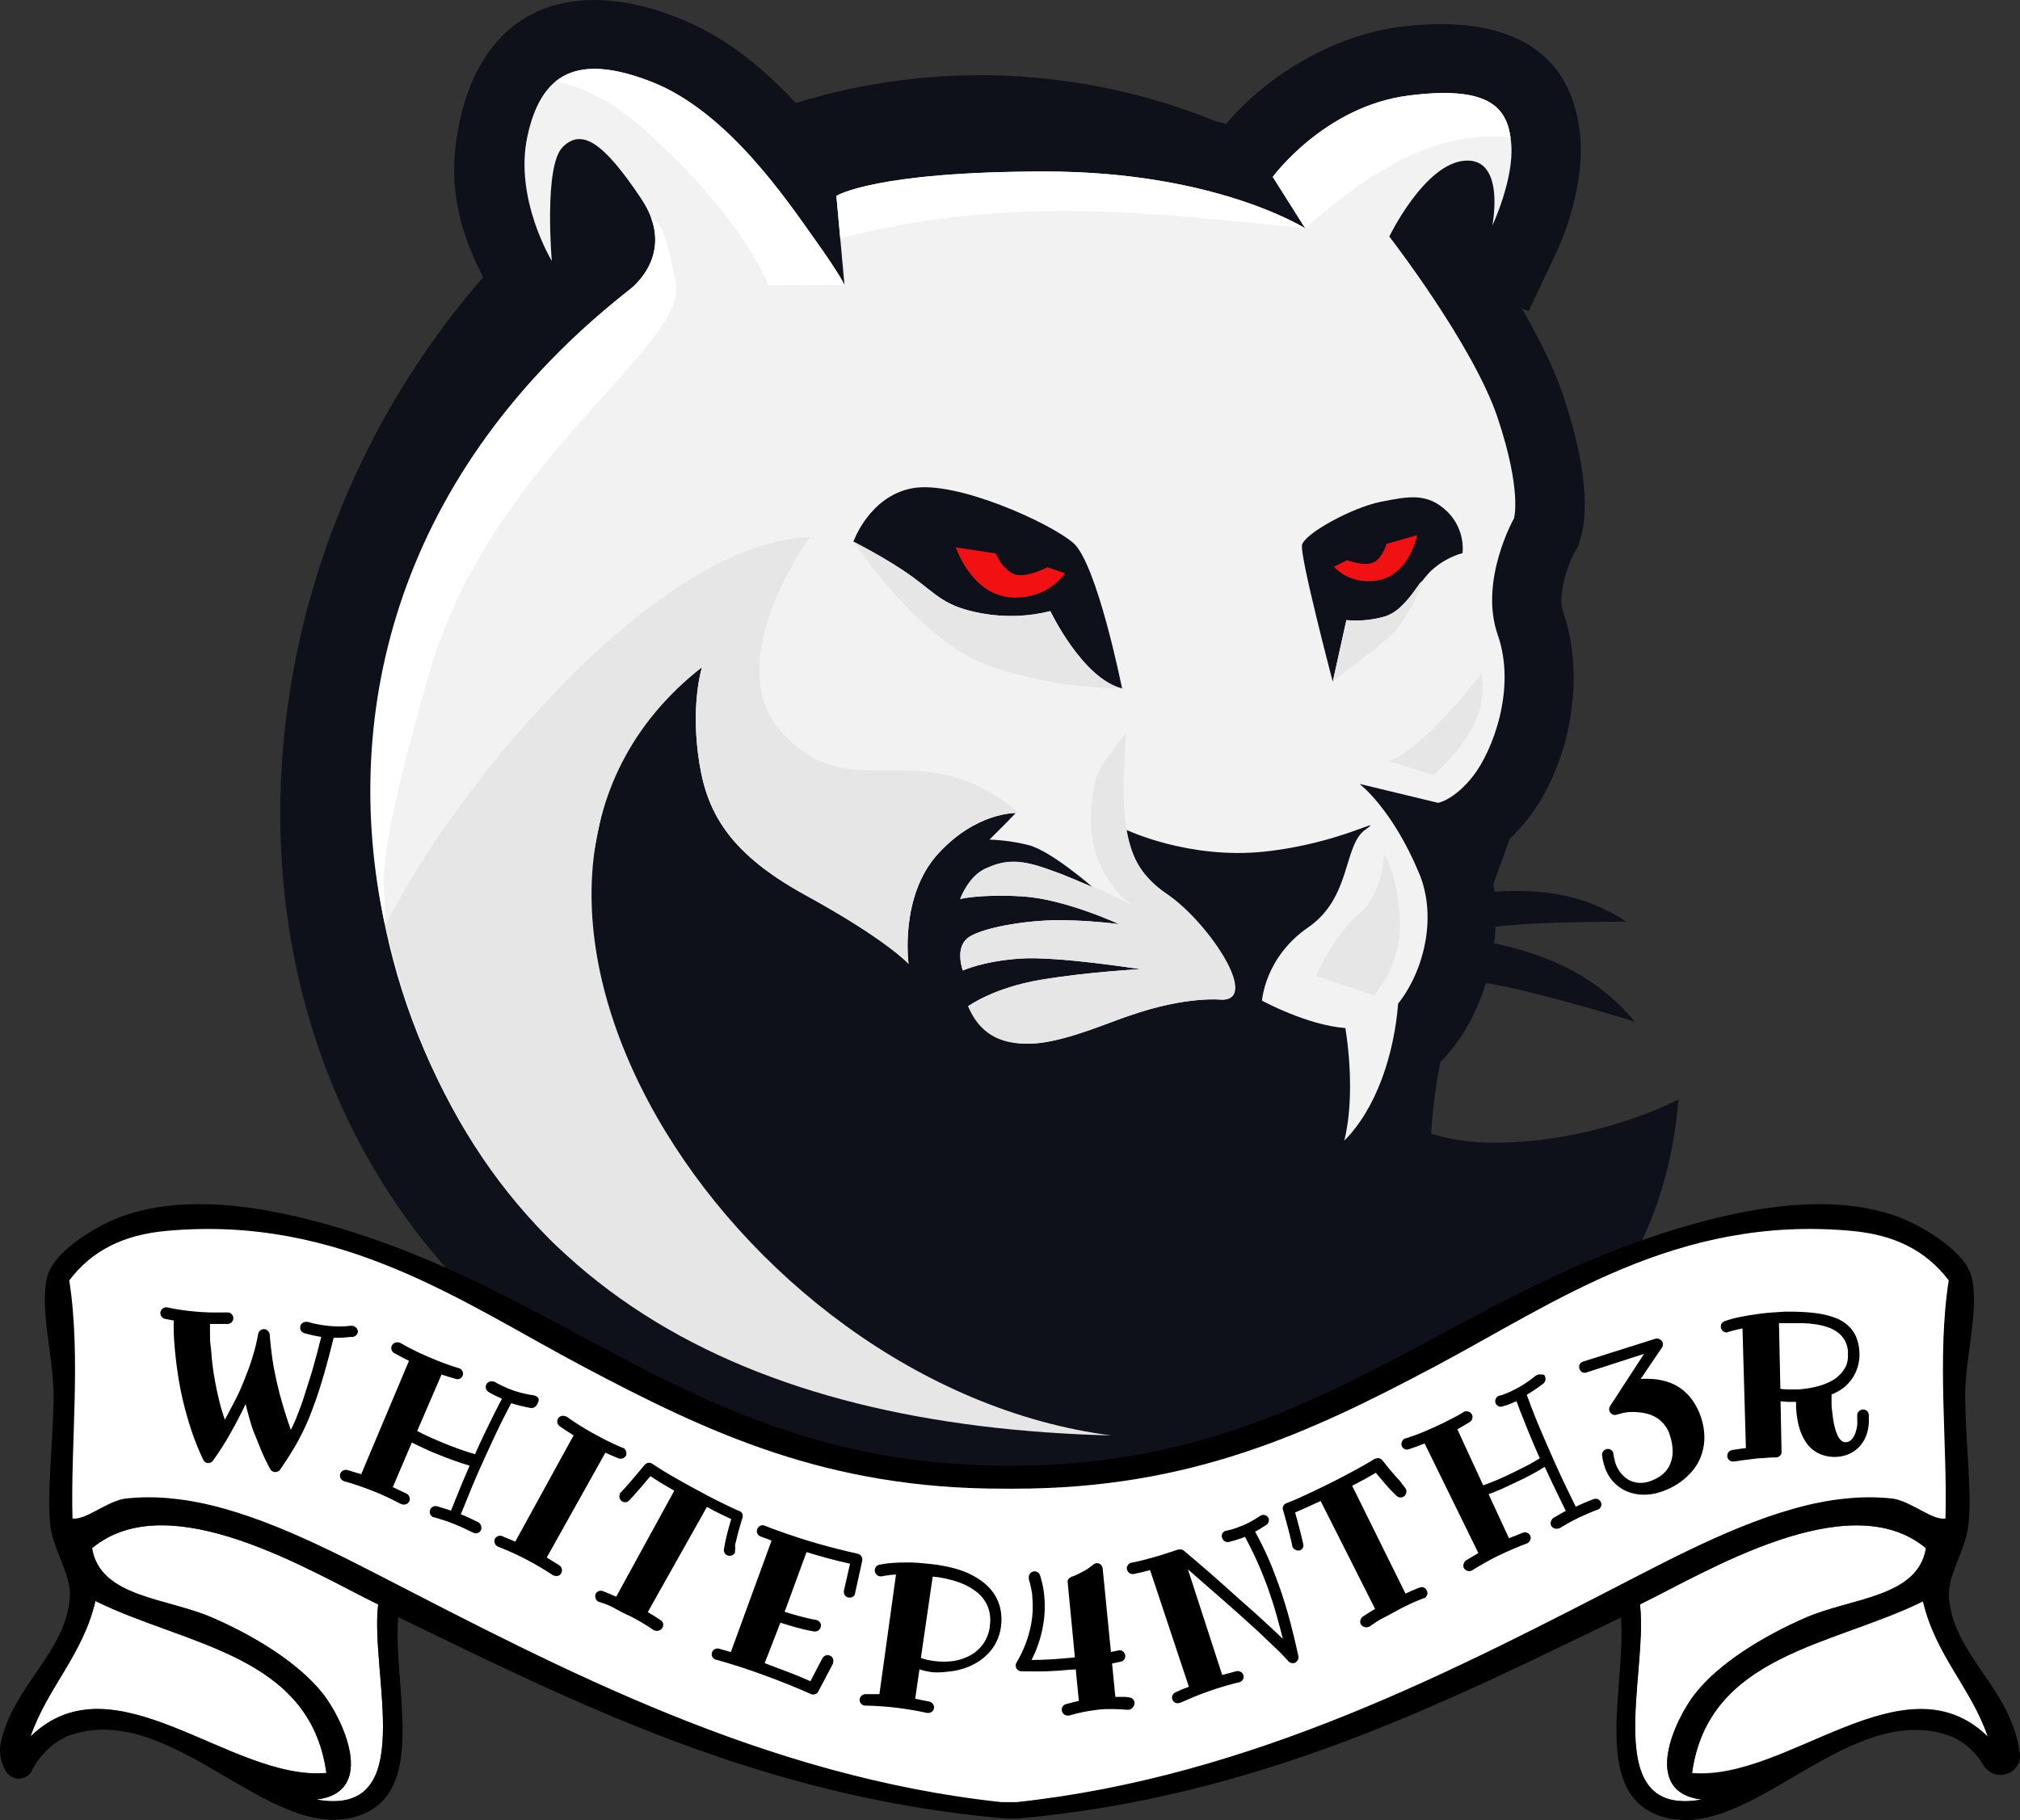 <svg width="800" height="721" viewBox="0 0 800 721" fill="none" xmlns="http://www.w3.org/2000/svg">
<rect x="0" y="0" width="800" height="721" fill="#333333" stroke="none"/>
<path fill-rule="evenodd" clip-rule="evenodd" d="M191.362 109.887C180.562 88.787 177.152 70.527 182.032 48.147C191.952 2.467 226.892 -9.333 268.282 6.937C286.742 14.177 301.882 26.487 315.132 40.797C369.794 23.953 428.597 26.522 481.582 48.067L485.642 49.067C502.272 29.127 529.152 13.897 554.232 10.667C589.002 6.177 622.772 14.137 625.922 55.127C627.052 69.857 622.132 87.917 615.842 101.197L605.432 123.197L602.762 122.317C609.702 134.317 615.662 146.317 619.222 157.017C624.332 172.337 630.732 196.887 625.972 213.127L625.052 216.277L623.602 218.787C620.452 224.547 616.872 236.137 619.092 242.497C628.092 268.227 621.912 302.737 605.182 324.257C602.964 327.104 600.534 329.778 597.912 332.257C596.062 337.497 593.832 343.527 591.442 350.137C591.612 351.137 591.742 352.137 591.862 353.207C609.932 352.007 627.082 353.977 644.192 365.127C644.192 365.127 609.382 364.877 592.312 367.127C592.206 369.294 592.022 371.464 591.762 373.637C612.862 378.297 631.832 386.117 647.462 404.707C647.462 404.707 607.672 392.367 588.462 389.407C584.822 401.407 578.742 412.407 570.462 420.667C568.543 430.054 567.327 439.57 566.822 449.137C573.491 451.11 580.375 452.262 587.322 452.567C630.322 453.907 664.702 435.567 664.702 435.567C650.152 621.037 368.332 628.067 243.332 556.277C80.072 462.547 74.052 244.367 191.332 109.847" fill="#0F111A"/>
<path fill-rule="evenodd" clip-rule="evenodd" d="M483.592 395.977C483.592 395.977 469.962 394.407 447.412 402.267C424.862 410.127 413.312 415.377 400.732 412.757C388.152 410.137 383.422 398.597 383.422 398.597C383.422 398.597 393.422 391.247 412.272 388.107C431.122 384.967 451.602 383.917 451.602 383.917C451.602 383.917 418.602 378.677 403.882 379.727C389.162 380.777 381.322 384.447 381.322 384.447C381.322 384.447 378.182 376.057 382.902 371.857C387.622 367.657 405.972 364.517 419.082 364.517C427.151 364.531 435.21 365.056 443.212 366.087C443.212 366.087 421.702 356.087 404.922 355.087C388.142 354.087 380.272 356.147 380.272 356.147C380.272 356.147 383.422 347.237 390.272 344.147C397.122 341.057 402.342 340.467 411.272 343.087C420.202 345.707 432.772 351.477 432.772 351.477C432.772 351.477 415.992 336.787 407.072 334.697C402.093 333.468 396.998 332.764 391.872 332.597L402.352 322.107C402.352 322.107 386.632 321.587 371.412 338.367C356.192 355.147 359.822 381.807 359.822 381.807C359.822 381.807 351.422 372.377 318.912 354.547C286.402 336.717 279.052 319.417 276.422 298.427C273.792 277.437 278.002 264.337 278.002 264.337C278.002 264.337 246.362 283.337 237.452 326.337C214.272 438.087 246.532 476.337 289.372 531.687C305.372 552.417 238.842 512.387 217.522 490.687C129.802 401.287 107.272 226.687 248.682 115.287C248.682 115.287 268.982 101.287 253.952 78.737C238.922 56.188 230.332 50.748 222.822 58.278C215.312 65.808 218.532 103.357 218.532 103.357C218.532 103.357 203.532 78.677 208.872 53.987C214.212 29.297 228.192 20.707 258.252 32.508C288.312 44.307 311.922 79.737 322.652 94.767C333.382 109.797 334.462 113.027 334.462 113.027L331.242 77.597C331.242 77.597 346.242 67.938 413.892 67.938C481.542 67.938 516.942 90.478 516.942 90.478L504.062 70.078C504.062 70.078 524.462 42.157 557.742 37.867C591.022 33.578 597.462 43.248 598.532 57.197C599.602 71.147 591.012 89.397 591.012 89.397C591.012 89.397 596.372 62.568 580.272 63.638C564.172 64.707 550.222 93.698 550.222 93.698C550.222 93.698 583.502 136.637 593.162 165.607C602.822 194.577 599.602 205.327 599.602 205.327C599.602 205.327 585.652 230.017 593.162 251.477C600.672 272.938 591.002 297.637 583.492 307.297C575.982 316.957 569.542 318.027 569.542 318.027L538.412 310.517C538.412 310.517 551.292 320.187 562.032 345.937C569.492 363.837 563.472 385.367 553.712 397.557C552.122 417.697 545.112 439.117 532.392 451.837C535.452 439.607 535.282 422.697 532.812 407.247C517.582 406.107 499.812 396.387 499.812 396.387C499.812 396.387 500.882 379.217 518.062 367.387C535.242 355.557 531.942 334.967 540.612 328.747C549.282 322.527 530.942 334.117 500.882 337.337C470.822 340.557 446.142 328.747 446.142 328.747C446.142 328.747 446.142 342.697 461.142 353.437C476.142 364.177 499.822 396.387 483.592 395.977Z" fill="#F2F2F2"/>
<path fill-rule="evenodd" clip-rule="evenodd" d="M152.292 365.667C134.192 281.397 158.022 186.667 248.692 115.217C248.692 115.217 264.512 104.287 257.862 86.217C261.282 90.217 262.652 86.397 267.612 111.897C272.572 137.397 193.822 182.777 169.822 267.177C145.822 351.577 153.422 347.337 152.332 365.667" fill="white"/>
<path fill-rule="evenodd" clip-rule="evenodd" d="M516.882 90.368V90.297L516.992 90.368H516.882ZM332.772 94.368L331.242 77.597C331.242 77.597 346.242 67.938 413.892 67.938C478.722 67.938 513.952 88.638 516.762 90.358C454.592 84.278 400.692 77.138 332.822 94.358L332.772 94.368Z" fill="white"/>
<path fill-rule="evenodd" clip-rule="evenodd" d="M516.952 90.467L504.062 70.077C504.062 70.077 524.462 42.157 557.742 37.867C588.842 33.867 596.502 42.037 598.242 54.517C567.082 50.817 539.062 70.757 516.952 90.467Z" fill="white"/>
<path fill-rule="evenodd" clip-rule="evenodd" d="M219.882 32.378C227.952 25.678 240.192 25.378 258.252 32.498C288.312 44.308 311.922 79.728 322.652 94.758C332.382 108.388 334.172 112.308 334.432 112.918L304.362 113.078C304.362 113.078 294.822 86.858 255.822 51.928C241.582 39.168 229.502 33.928 219.902 32.378" fill="white"/>
<path fill-rule="evenodd" clip-rule="evenodd" d="M444.392 272.747C444.392 272.747 434.472 223.137 425.002 215.027C415.532 206.917 378.552 190.277 361.422 193.387C344.292 196.497 337.972 214.577 337.972 214.577C337.972 214.577 351.502 221.337 361.422 228.577C371.342 235.817 374.042 240.297 388.922 243.007C397.904 244.625 407.127 244.318 415.982 242.107C415.982 242.107 428.602 268.707 444.392 272.767" fill="#0F111A"/>
<path fill-rule="evenodd" clip-rule="evenodd" d="M527.822 270.037C527.822 270.037 514.752 220.437 515.652 215.927C516.552 211.417 535.492 201.047 546.762 198.797C558.032 196.547 565.252 195.187 572.912 202.407C575.154 204.532 576.885 207.136 577.978 210.024C579.071 212.913 579.496 216.011 579.222 219.087C574.491 220.43 570.154 222.896 566.582 226.277C561.172 231.677 556.202 242.047 548.092 244.277C543.257 245.635 538.213 246.093 533.212 245.627L527.822 270.037Z" fill="#0F111A"/>
<path fill-rule="evenodd" clip-rule="evenodd" d="M401.492 236.737C415.612 236.997 421.752 227.067 421.752 227.067L414.822 224.717C414.822 224.717 405.682 229.547 401.102 227.197C396.522 224.847 394.312 219.197 394.312 219.197L378.502 216.847C382.332 226.737 389.862 236.487 401.502 236.707" fill="#F11012"/>
<path fill-rule="evenodd" clip-rule="evenodd" d="M545.212 230.007C534.132 231.667 528.282 224.477 528.282 224.477L533.492 221.917C533.492 221.917 541.182 224.787 544.542 222.467C547.902 220.147 549.072 215.467 549.072 215.467L561.272 211.997C559.272 220.177 554.342 228.617 545.212 229.997" fill="#F11012"/>
<path fill-rule="evenodd" clip-rule="evenodd" d="M337.972 214.577C337.972 214.577 363.282 252.227 388.832 262.577C414.382 272.927 444.392 272.737 444.392 272.737C428.602 268.677 415.982 242.077 415.982 242.077C407.127 244.288 397.904 244.595 388.922 242.977C374.042 240.267 371.342 235.767 361.422 228.547C351.502 221.327 337.972 214.547 337.972 214.547V214.577ZM521.142 386.547L544.142 394.297C551.24 385.897 554.898 375.123 554.382 364.137C553.552 345.597 548.012 338.137 548.012 338.137C548.012 338.137 548.012 353.907 538.332 361.937C528.652 369.967 521.142 386.547 521.142 386.547ZM399.062 325.277L402.302 322.037C402.302 322.037 386.572 321.517 371.362 338.297C356.152 355.077 359.822 381.817 359.822 381.817C359.822 381.817 351.442 372.377 318.922 354.547C286.402 336.717 279.062 319.417 276.432 298.437C273.802 277.457 278.012 264.337 278.012 264.337C165.422 352.457 288.482 549.037 440.182 568.637C296.822 564.997 185.032 511.437 152.752 366.517C181.162 309.187 261.622 214.277 320.722 212.827C320.722 212.827 284.502 262.277 309.532 290.017C337.652 321.177 363.442 288.777 403.052 321.627L399.062 325.277ZM446.332 402.657C428.812 408.827 394.442 425.537 383.422 398.607C383.422 398.607 393.422 391.267 412.272 388.117C431.122 384.967 451.602 383.927 451.602 383.927C451.602 383.927 418.602 378.687 403.882 379.737C389.162 380.787 381.332 384.447 381.332 384.447C381.332 384.447 378.182 376.067 382.902 371.867C387.622 367.667 405.972 364.527 419.082 364.527C427.151 364.541 435.21 365.066 443.212 366.097C443.212 366.097 421.702 356.097 404.922 355.097C388.142 354.097 380.272 356.097 380.272 356.097C380.272 356.097 383.422 347.187 390.272 344.037C397.122 340.887 402.342 340.367 411.272 343.037C414.422 344.037 417.722 345.377 420.922 346.427C424.172 348.047 429.112 349.747 432.762 351.427L431.832 350.637C442.102 355.077 451.492 360.237 451.492 360.237C451.492 360.237 441.852 356.667 435.252 341.497C428.782 326.637 434.032 308.627 434.252 307.897C435.252 303.897 443.082 293.667 445.932 290.507C444.482 315.987 442.342 341.717 461.182 353.507C477.342 363.607 499.822 396.437 483.642 396.027C483.642 396.027 470.012 394.457 447.462 402.317L446.332 402.657ZM549.672 301.457L567.672 306.997C567.672 306.997 578.762 297.657 583.952 286.577C589.142 275.497 586.712 266.847 586.712 266.847C586.712 266.847 561.822 299.027 549.672 301.447V301.457ZM563.302 230.127C561.642 235.597 556.852 247.377 547.432 254.727L527.822 270.037L533.232 245.687C538.233 246.153 543.277 245.695 548.112 244.337L548.412 244.247H548.492L548.712 244.177L548.862 244.117L549.012 244.067L549.232 243.987H549.302L549.592 243.877L549.872 243.747H549.942L550.152 243.647L550.302 243.577L550.432 243.517L550.652 243.407H550.712L550.992 243.257L551.252 243.107H551.342L551.532 242.997L551.682 242.897L551.802 242.827L552.012 242.687L552.282 242.507L552.522 242.337L552.602 242.277L552.782 242.147L552.932 242.037L553.042 241.957L553.252 241.787L553.512 241.587L553.742 241.397L553.832 241.327L553.992 241.187L554.142 241.057L554.242 240.977L554.452 240.777L554.822 240.277L555.032 240.077L555.122 239.997L555.272 239.847L555.422 239.697L555.512 239.617L555.712 239.407L555.952 239.167L556.152 238.947L556.242 238.857L556.382 238.707L556.532 238.537L556.612 238.457L556.822 238.227L557.052 237.967L557.242 237.757L557.342 237.647L557.472 237.497L557.622 237.327L557.692 237.237L557.902 236.987L558.122 236.737V236.677L558.302 236.467L558.402 236.347L558.512 236.197L558.662 236.007L558.732 235.927L558.932 235.677L559.142 235.407V235.347L559.312 235.147L559.412 235.017L559.522 234.867L559.672 234.677L559.732 234.597L559.942 234.327L560.142 234.057V233.987L560.302 233.777L560.412 233.647L560.512 233.507L560.672 233.307V233.237L560.872 232.967L561.082 232.697L561.132 232.627L561.282 232.427L561.392 232.287L561.482 232.157L561.642 231.947V231.887L561.842 231.627L562.042 231.367L562.102 231.297L562.252 231.107L562.352 230.967L562.452 230.847L562.602 230.637L563.302 230.127Z" fill="#E6E6E6"/>
<path d="M779.349 505.587L777.519 503.165C767.4 489.805 753.107 482.455 733.84 480.718C672.724 475.163 626.758 500.886 586.223 523.59C578.934 527.664 571.93 531.51 565.041 535.241C515.359 561.592 468.621 583.299 399.93 582.871H397.071C329.552 582.871 283.329 561.307 234.133 535.241C227.129 531.51 220.24 527.635 212.922 523.562C172.387 500.772 126.421 475.134 65.334 480.831C46.067 482.569 31.774 489.919 21.655 503.279L19.825 505.7L20.283 508.549C23.141 527.493 22.569 548.431 21.912 568.742C21.54 580.421 21.197 591.531 21.483 601.986L21.655 607.911L27.543 608.823C32.717 609.62 37.577 607 42.265 604.493C44.835 602.94 47.605 601.743 50.498 600.932C56.253 600.277 62.065 600.277 67.821 600.932C92.433 603.353 120.133 616.771 146.374 630.302L152.406 633.407C220.754 668.645 297.993 705.621 386.809 717.187L408.248 717.728C498.722 706.874 577.362 669.3 646.768 633.378L652.771 630.302C679.013 616.771 706.684 603.353 731.325 600.932C737.081 600.292 742.891 600.292 748.647 600.932C751.541 601.743 754.31 602.94 756.88 604.493C761.568 607 766.428 609.62 771.602 608.823L777.49 607.911L777.662 601.986C777.948 591.417 777.662 580.421 777.233 568.742C776.576 548.488 775.89 527.493 778.863 508.549L779.349 505.587Z" fill="white"/>
<path fill-rule="evenodd" clip-rule="evenodd" d="M36.49 613.296C39.72 632.866 66.076 632.923 84.143 640.814C101.094 648.22 118.446 658.875 127.907 670.924C135.483 680.496 149.776 709.866 125.335 712.857C166.212 720.178 146.431 663.319 149.804 635.572C124.22 623.152 67.077 587.743 36.49 613.296Z" fill="white"/>
<path fill-rule="evenodd" clip-rule="evenodd" d="M37.777 634.148C32.746 655.684 18.853 668.189 12.05 687.874C45.238 655.513 91.375 705.593 129.251 702.288C122.762 655.199 73.309 651.838 37.777 634.148Z" fill="white"/>
<path fill-rule="evenodd" clip-rule="evenodd" d="M762.74 613.296C759.51 632.866 733.125 632.923 715.088 640.814C698.108 648.22 680.785 658.875 671.323 670.924C663.748 680.496 649.426 709.866 673.896 712.857C633.018 720.178 652.799 663.319 649.426 635.572C675.096 623.152 732.239 587.743 762.74 613.296Z" fill="white"/>
<path fill-rule="evenodd" clip-rule="evenodd" d="M761.54 634.148C766.571 655.684 780.464 668.189 787.267 687.874C754.079 655.513 707.97 705.593 670.065 702.288C676.554 655.199 726.008 651.838 761.54 634.148Z" fill="white"/>
<path fill-rule="evenodd" clip-rule="evenodd" d="M799.902 694.397C796.529 668.759 773.832 656.14 771.86 632.951C771.088 623.978 778.406 614.464 779.578 604.123C781.007 591.674 778.634 573.556 778.291 554.356C778.006 538.261 784.009 519.317 780.864 505.929C778.634 496.158 762.312 486.13 752.536 482.342C722.092 470.52 681.557 480.661 653.4 490.204C565.871 519.887 512.472 580.878 399.759 580.593C287.045 580.878 233.647 519.887 146.117 490.204C117.961 480.661 77.512 470.52 46.982 482.342C37.206 486.13 20.883 496.158 18.654 505.929C15.566 519.374 21.512 538.318 21.226 554.356C20.883 573.556 18.511 591.674 19.911 604.123C21.112 614.464 28.487 624.064 27.658 632.951C25.8 654.772 5.59 667.364 0.387 689.925C-0.081 691.993 -0.125 694.134 0.258 696.22C0.641 698.305 1.444 700.292 2.617 702.06C3.196 702.895 3.983 703.565 4.901 704.004C5.819 704.443 6.836 704.636 7.852 704.564C8.867 704.492 9.847 704.158 10.693 703.594C11.54 703.03 12.224 702.256 12.679 701.348C15.616 695.467 20.433 690.727 26.372 687.874C67.535 672.064 107.098 731.459 142.258 719.21C169.701 709.723 155.494 667.762 157.695 640.614C226.3 673.716 301.024 712.059 398.415 720.378H402.56H402.96C499.495 711.831 573.617 673.659 641.937 640.757C644.138 667.905 629.903 709.866 657.374 719.352C692.534 731.487 732.068 672.092 773.26 688.016C778.446 690.493 782.767 694.462 785.667 699.411C786.349 700.524 787.303 701.446 788.439 702.094C789.574 702.742 790.856 703.093 792.164 703.116C793.472 703.138 794.766 702.832 795.923 702.224C797.081 701.616 798.066 700.727 798.787 699.639C799.805 698.093 800.203 696.222 799.902 694.397ZM12.079 687.959C18.882 668.275 32.775 655.769 37.806 634.233C73.338 651.838 122.792 655.2 129.28 702.374C91.376 705.678 45.238 655.598 12.05 687.959H12.079ZM125.278 712.857C149.719 710.008 135.426 680.496 127.851 670.924C118.304 658.874 101.038 648.135 84.086 640.814C66.02 632.923 39.664 632.866 36.434 613.296C67.021 587.657 124.164 623.152 149.748 635.572C146.432 663.318 166.213 720.178 125.278 712.857ZM402.246 713.883C401.837 713.912 401.426 713.912 401.017 713.883H397.786H396.672C302.882 703.827 222.298 661.182 149.748 623.807C124.821 610.96 95.235 596.317 68.621 593.668C62.21 592.941 55.737 592.941 49.326 593.668C41.837 595.007 33.947 602.214 28.716 601.53C27.887 572.559 32.203 537.691 27.429 507.211C36.548 495.189 49.126 489.093 66.049 487.583C135.226 481.288 183.25 516.07 230.874 541.281C280.671 567.688 327.866 589.879 397.786 589.708H401.817C471.509 589.708 518.647 567.66 568.329 541.281C616.067 515.928 663.977 481.288 733.154 487.583C750.077 489.093 762.655 495.189 771.774 507.211C767 537.691 771.316 572.559 770.487 601.53C765.256 602.328 757.367 595.007 749.877 593.668C743.466 592.941 736.993 592.941 730.582 593.668C703.94 596.317 674.382 610.96 649.455 623.807C576.933 661.21 496.236 703.884 402.303 713.911L402.246 713.883ZM649.455 635.572C675.04 623.152 732.154 587.743 762.769 613.296C759.539 632.866 733.154 632.923 715.117 640.814C698.137 648.22 680.814 658.874 671.352 670.924C663.777 680.496 649.455 709.866 673.925 712.857C633.104 720.178 652.886 663.318 649.513 635.572H649.455ZM670.123 702.516C676.555 655.342 726.008 651.981 761.597 634.376C766.628 655.912 780.521 668.418 787.325 688.102C754.165 655.598 707.97 705.678 670.123 702.516Z" fill="black"/>
<path d="M141.486 527.55C141.445 528.024 141.219 528.464 140.857 528.775C140.518 529.106 140.073 529.307 139.6 529.345C138.313 529.345 137.055 529.573 135.798 529.63C134.522 529.7 133.243 529.7 131.967 529.63C130.652 534.928 129.423 539.6 128.251 543.702C127.079 547.804 125.936 551.422 124.792 554.612C123.649 557.803 122.591 560.68 121.505 563.159C120.419 565.637 119.304 567.973 118.16 570.081C117.017 572.189 115.845 574.24 114.616 576.149C113.386 578.057 112.1 580.023 110.728 582.045C110.525 582.313 110.26 582.528 109.956 582.672C109.641 582.839 109.282 582.908 108.927 582.871C108.576 582.852 108.235 582.745 107.935 582.561C107.636 582.377 107.387 582.121 107.212 581.817C105.868 579.311 104.668 576.832 103.639 574.354C102.61 571.875 101.695 569.54 100.78 567.261C99.865 564.982 99.322 562.874 98.751 560.851C98.179 558.829 97.722 557.062 97.35 555.467C95.292 559.797 93.205 563.814 91.09 567.574C88.992 571.304 86.692 574.918 84.2 578.399C83.99 578.693 83.717 578.936 83.4 579.111C83.067 579.286 82.688 579.355 82.314 579.311C81.954 579.28 81.61 579.149 81.322 578.932C81.033 578.716 80.812 578.422 80.684 578.086C78.87 574.275 77.294 570.355 75.968 566.349C74.681 562.389 73.595 558.572 72.737 554.954C71.88 551.336 71.194 547.662 70.679 544.272C70.165 540.882 69.793 537.805 69.536 535.014C69.279 532.222 69.107 529.772 69.05 527.692C68.993 525.613 69.05 524.046 69.05 522.907L67.163 522.536L65.334 522.194C64.841 522.056 64.413 521.749 64.125 521.327C63.837 520.904 63.709 520.395 63.762 519.887C63.871 519.342 64.176 518.856 64.619 518.52C65.019 518.218 65.522 518.085 66.02 518.149H66.191C69.175 518.788 72.19 519.273 75.225 519.602C77.712 519.887 80.198 520.058 82.685 520.143C85.172 520.229 87.631 520.143 90.003 520.143H90.318C90.593 520.165 90.86 520.245 91.101 520.378C91.343 520.51 91.553 520.693 91.719 520.913C91.883 521.108 92.007 521.336 92.08 521.581C92.154 521.826 92.177 522.083 92.147 522.337C92.105 522.836 91.881 523.302 91.518 523.647C91.153 523.99 90.676 524.192 90.175 524.217H86.602C85.401 524.217 84.172 524.217 82.914 524.217C82.914 525.186 82.914 526.467 82.914 528.063C82.914 529.63 82.914 531.453 83.2 533.447C83.486 535.441 83.543 537.663 83.829 540.027C84.115 542.392 84.458 544.842 84.944 547.405C85.43 549.969 85.973 552.533 86.63 555.182C87.288 557.831 88.088 560.452 89.003 563.016C90.546 560.31 91.861 557.518 93.405 554.669C94.949 551.821 96.092 548.972 97.236 546.123C98.379 543.275 99.437 540.426 100.351 537.349C101.251 534.424 101.967 531.447 102.495 528.433C102.597 527.946 102.871 527.511 103.267 527.208C103.645 526.9 104.122 526.738 104.611 526.752C105.113 526.786 105.584 527.011 105.926 527.379C106.287 527.718 106.519 528.171 106.583 528.661C106.783 531.709 107.126 534.757 107.555 537.834C107.984 540.91 108.584 544.015 109.299 547.206C110.013 550.396 110.842 553.615 111.814 556.891C112.786 560.167 113.901 563.586 115.13 567.061C116.131 565.153 117.131 563.045 117.989 560.709C118.846 558.373 119.961 555.752 120.847 552.732C121.733 549.713 122.934 546.323 124.049 542.506C125.164 538.688 126.307 534.301 127.536 529.373C126.364 529.202 125.221 529.003 124.078 528.746C122.934 528.49 121.791 528.205 120.59 527.863C120.134 527.741 119.737 527.458 119.475 527.066C119.194 526.679 119.072 526.2 119.132 525.727C119.152 525.431 119.239 525.144 119.388 524.887C119.537 524.63 119.743 524.411 119.99 524.246C120.407 523.981 120.896 523.852 121.39 523.875H121.762C124.294 524.614 126.886 525.129 129.509 525.413C131.046 525.594 132.592 525.689 134.14 525.698C135.706 525.711 137.272 525.626 138.828 525.442H139.571C140.117 525.517 140.616 525.791 140.972 526.211C141.309 526.575 141.493 527.055 141.486 527.55Z" fill="black" stroke="black" stroke-width="0.5" stroke-miterlimit="10"/>
<path d="M212.693 555.781C212.52 556.358 212.144 556.853 211.635 557.177C211.233 557.425 210.764 557.544 210.292 557.519C208.862 557.234 207.433 556.949 206.175 556.636C204.917 556.322 203.602 555.952 202.316 555.553C201.773 556.607 200.858 558.402 199.658 560.709C198.457 563.017 196.971 566.093 195.313 569.654C193.655 573.215 191.797 577.231 189.767 581.761C187.737 586.29 185.708 591.247 183.592 596.546L182.163 599.964C183.364 600.448 184.564 600.961 185.736 601.502C186.908 602.043 188.08 602.613 189.31 603.24C189.781 603.507 190.13 603.946 190.282 604.465C190.451 604.964 190.451 605.504 190.282 606.003C190.167 606.236 190.006 606.445 189.81 606.616C189.614 606.787 189.385 606.918 189.138 607C188.667 607.17 188.151 607.17 187.68 607C186.337 606.345 185.022 605.69 183.707 605.092C182.392 604.493 181.106 603.952 179.791 603.411C178.476 602.87 177.189 602.414 175.874 601.987L171.987 600.79H171.729C171.466 600.696 171.227 600.546 171.029 600.349C170.831 600.152 170.68 599.913 170.586 599.651C170.48 599.413 170.425 599.156 170.425 598.896C170.425 598.636 170.48 598.378 170.586 598.141C170.767 597.672 171.127 597.293 171.586 597.087C171.805 596.961 172.047 596.881 172.298 596.852C172.548 596.822 172.802 596.844 173.044 596.916L175.903 597.799L178.761 598.711L180.191 595.15C182.278 589.88 184.336 584.951 186.337 580.422C184.25 579.824 182.22 579.169 180.219 578.456C178.218 577.744 176.189 576.975 174.216 576.177C172.244 575.38 170.243 574.582 168.499 573.728C166.755 572.873 164.754 572.018 162.982 571.078L155.235 589.224L158.094 590.563L160.953 591.931C161.396 592.169 161.733 592.566 161.896 593.042C161.995 593.276 162.046 593.528 162.046 593.782C162.046 594.037 161.995 594.289 161.896 594.523C161.795 594.783 161.638 595.018 161.435 595.21C161.233 595.402 160.99 595.547 160.724 595.634C160.234 595.806 159.699 595.806 159.209 595.634H159.066C157.208 594.665 155.35 593.754 153.349 592.785C151.348 591.817 149.547 591.105 147.632 590.335C145.716 589.566 143.801 588.883 141.914 588.227C140.028 587.572 138.055 587.002 136.197 586.461C135.932 586.364 135.691 586.213 135.489 586.016C135.287 585.82 135.129 585.583 135.025 585.322C134.925 585.083 134.874 584.826 134.874 584.567C134.874 584.308 134.925 584.051 135.025 583.812C135.193 583.338 135.543 582.949 135.997 582.729C136.458 582.504 136.983 582.443 137.484 582.559L140.342 583.413L143.201 584.268L162.296 538.945C160.266 537.977 158.266 536.923 156.236 535.783C156.017 535.668 155.823 535.511 155.666 535.32C155.509 535.129 155.392 534.909 155.321 534.672C155.148 534.166 155.183 533.612 155.419 533.132C155.655 532.651 156.072 532.283 156.579 532.108C157.05 531.936 157.566 531.936 158.037 532.108H158.265C160.667 533.504 163.096 534.786 165.526 535.926C167.956 537.065 170.414 538.148 172.873 539.116C174.388 539.714 175.731 540.284 177.332 540.797C178.933 541.31 180.191 541.822 181.82 542.25C182.294 542.437 182.681 542.792 182.906 543.247C183.028 543.467 183.103 543.709 183.128 543.958C183.152 544.208 183.126 544.46 183.049 544.7C182.964 544.972 182.824 545.223 182.637 545.439C182.45 545.654 182.221 545.829 181.963 545.953C181.475 546.137 180.936 546.137 180.448 545.953L177.589 545.098C176.675 544.814 175.731 544.529 174.731 544.187L164.897 566.976C166.613 567.888 168.413 568.799 170.329 569.626C172.244 570.452 174.159 571.306 176.046 572.075C177.932 572.845 180.105 573.642 182.135 574.383C184.164 575.123 186.194 575.75 188.281 576.348C189.51 573.5 190.71 570.964 191.825 568.6C192.94 566.236 193.998 564.071 194.941 562.162L197.428 557.234L199.143 553.958C198.171 553.53 197.256 553.103 196.285 552.647C195.374 552.208 194.487 551.723 193.626 551.195C193.213 550.948 192.899 550.565 192.74 550.112C192.569 549.662 192.569 549.166 192.74 548.716C192.84 548.445 192.999 548.199 193.207 547.996C193.415 547.794 193.666 547.641 193.941 547.548C194.411 547.376 194.928 547.376 195.398 547.548H195.684C196.599 548.118 197.552 548.631 198.543 549.087C199.486 549.542 200.458 549.97 201.401 550.368C202.976 551.002 204.59 551.535 206.232 551.964C208.004 552.415 209.798 552.776 211.606 553.046L212.035 553.217C212.468 553.389 212.83 553.7 213.064 554.1C213.154 554.687 213.022 555.286 212.693 555.781Z" fill="black" stroke="black" stroke-width="0.5" stroke-miterlimit="10"/>
<path d="M247.683 576.519C247.443 576.961 247.045 577.297 246.568 577.459C246.08 577.643 245.541 577.643 245.053 577.459L242.366 576.348L239.65 575.123L216.21 617.056L218.783 618.679L221.413 620.303C221.855 620.614 222.163 621.081 222.275 621.61C222.386 622.138 222.293 622.689 222.013 623.152C221.879 623.375 221.701 623.568 221.49 623.72C221.278 623.871 221.038 623.979 220.784 624.035C220.286 624.133 219.769 624.052 219.326 623.807H219.183C217.439 622.668 215.667 621.557 213.894 620.503C212.122 619.449 210.293 618.451 208.435 617.483C206.577 616.514 204.776 615.631 202.946 614.805C201.117 613.979 199.23 613.153 197.229 612.412C196.975 612.299 196.751 612.13 196.573 611.918C196.394 611.706 196.267 611.456 196.2 611.187C196.101 610.953 196.05 610.701 196.05 610.447C196.05 610.192 196.101 609.94 196.2 609.706C196.438 609.257 196.836 608.912 197.315 608.737C197.795 608.566 198.321 608.566 198.801 608.737L201.488 609.877L204.175 611.016L227.501 568.514C225.615 567.346 223.699 566.093 221.784 564.754C221.377 564.468 221.092 564.042 220.984 563.557C220.864 563.036 220.956 562.489 221.24 562.035C221.524 561.581 221.976 561.258 222.499 561.136C222.991 561.04 223.501 561.1 223.957 561.307H224.157C226.425 562.94 228.711 564.45 231.017 565.836C233.304 567.204 235.62 568.514 237.992 569.739C239.422 570.508 240.851 571.22 242.252 571.876C243.652 572.531 245.11 573.186 246.539 573.784H246.682C246.937 573.903 247.161 574.078 247.339 574.295C247.517 574.512 247.644 574.765 247.711 575.038C247.887 575.518 247.877 576.046 247.683 576.519Z" fill="black" stroke="black" stroke-width="0.5" stroke-miterlimit="10"/>
<path d="M290.846 614.349C290.835 614.444 290.835 614.54 290.846 614.634C290.858 614.748 290.858 614.862 290.846 614.976C290.565 615.45 290.114 615.802 289.585 615.96C289.055 616.118 288.485 616.072 287.988 615.831C287.618 615.654 287.324 615.351 287.159 614.976C286.962 614.569 286.892 614.113 286.959 613.666C287.13 612.64 287.33 611.558 287.559 610.418C287.816 609.279 288.074 608.168 288.359 607.085C288.645 606.003 288.931 604.977 289.188 604.037C289.446 603.097 289.703 602.299 289.932 601.644C288.56 601.018 287.073 600.305 285.329 599.451C283.586 598.596 281.813 597.685 279.869 596.602L256.2 638.706C258.059 639.76 259.831 640.871 261.46 641.982C261.912 642.244 262.241 642.674 262.375 643.178C262.478 643.661 262.407 644.166 262.175 644.602C262.047 644.859 261.867 645.085 261.645 645.267C261.423 645.449 261.166 645.581 260.888 645.656C260.418 645.831 259.901 645.831 259.431 645.656H259.231C257.487 644.46 255.714 643.32 253.914 642.295C252.113 641.269 250.34 640.272 248.511 639.446C246.681 638.62 244.823 637.595 243.022 636.598C241.221 635.601 239.335 634.974 237.305 634.29H237.105C236.859 634.168 236.644 633.991 236.475 633.774C236.307 633.557 236.19 633.305 236.133 633.037C235.928 632.534 235.928 631.972 236.133 631.47C236.361 631.03 236.75 630.693 237.219 630.53C237.688 630.344 238.209 630.344 238.677 630.53C240.564 631.242 242.394 632.011 244.137 632.837L267.377 590.42C265.462 589.309 263.661 588.284 262.003 587.287L257.544 584.438L255.829 586.432C255.171 587.23 254.457 588.085 253.685 588.968L251.312 591.674C250.512 592.585 249.74 593.44 248.968 594.209C248.661 594.53 248.261 594.749 247.825 594.836C247.467 594.875 247.105 594.82 246.776 594.676C246.446 594.533 246.16 594.305 245.946 594.017C245.732 593.729 245.597 593.39 245.556 593.034C245.514 592.677 245.567 592.317 245.709 591.987V591.731C245.76 591.642 245.828 591.565 245.91 591.503C246.91 590.477 247.968 589.309 249.054 588.056L252.141 584.467L254.514 581.618C255.143 580.849 255.486 580.479 255.486 580.45C255.783 580.086 256.197 579.835 256.658 579.738C257.115 579.649 257.59 579.719 258.001 579.937L258.259 580.08C259.373 580.877 260.774 581.76 262.432 582.786C264.09 583.812 265.891 584.866 267.863 585.977C269.836 587.087 271.865 588.255 273.981 589.395C276.096 590.534 278.183 591.674 280.241 592.756C282.757 594.067 285.101 595.235 287.245 596.289C289.389 597.343 291.247 598.169 292.733 598.824H292.876C293.286 599.056 293.607 599.417 293.791 599.85C293.96 600.29 293.96 600.777 293.791 601.217L293.591 601.872L293.105 603.496C292.876 604.18 292.647 604.977 292.419 605.86C292.19 606.743 291.904 607.683 291.675 608.709C291.447 609.735 291.189 610.675 290.961 611.558C290.732 612.441 291.075 613.438 290.846 614.349Z" fill="black" stroke="black" stroke-width="0.5" stroke-miterlimit="10"/>
<path d="M323.863 669.928C323.635 670.368 323.247 670.704 322.777 670.868C322.306 671.037 321.79 671.037 321.319 670.868C314.888 668.019 308.541 665.484 302.281 663.205C296.021 660.926 289.703 658.875 283.643 657.194H283.443C282.935 656.985 282.519 656.601 282.271 656.111C282.158 655.866 282.1 655.598 282.1 655.328C282.1 655.058 282.158 654.79 282.271 654.545C282.35 654.311 282.478 654.097 282.645 653.915C282.813 653.734 283.016 653.589 283.243 653.491C283.713 653.258 284.253 653.207 284.758 653.348L287.188 654.032L289.589 654.773L305.883 610.162C305.138 609.817 304.375 609.512 303.596 609.251L301.252 608.396C300.773 608.175 300.388 607.791 300.166 607.314C300.053 607.073 299.995 606.81 299.995 606.544C299.995 606.279 300.053 606.016 300.166 605.775C300.252 605.514 300.393 605.275 300.581 605.073C300.768 604.871 300.997 604.713 301.252 604.607C301.496 604.502 301.758 604.448 302.024 604.448C302.289 604.448 302.552 604.502 302.796 604.607C303.711 604.978 304.597 605.348 305.483 605.661L308.056 606.601C313.296 608.5 318.527 610.2 323.749 611.7C328.971 613.201 334.259 614.54 339.614 615.717L339.957 615.86C340.19 615.934 340.404 616.056 340.586 616.218C340.768 616.38 340.914 616.578 341.015 616.8C341.242 617.217 341.322 617.699 341.244 618.167L338.385 631.128V631.385C338.297 631.638 338.154 631.869 337.966 632.061C337.779 632.253 337.551 632.402 337.299 632.496C336.801 632.682 336.253 632.682 335.755 632.496C335.309 632.336 334.934 632.023 334.697 631.613C334.466 631.166 334.386 630.656 334.469 630.16L336.956 619.249C334.097 618.623 331.01 617.882 328.066 617.084C325.121 616.287 322.205 615.432 319.261 614.521L310.428 638.649L312.829 639.39L316.088 640.33L319.69 641.241C320.948 641.526 322.091 641.783 323.206 641.953L323.578 642.096C323.83 642.185 324.062 642.324 324.258 642.506C324.455 642.687 324.612 642.906 324.721 643.15C324.826 643.388 324.88 643.645 324.88 643.905C324.88 644.165 324.826 644.422 324.721 644.66C324.566 645.115 324.252 645.5 323.835 645.742C323.409 645.98 322.919 646.08 322.434 646.027C321.234 645.828 319.947 645.571 318.604 645.258L314.745 644.261L311.343 643.235L308.913 642.495L302.51 658.989L303.539 659.359C306.398 660.413 309.256 661.524 312.286 662.663C315.316 663.803 318.146 665.028 321.062 666.31L325.95 656.966C326.222 656.551 326.609 656.224 327.065 656.026C327.516 655.855 328.015 655.855 328.466 656.026C328.741 656.11 328.992 656.257 329.201 656.455C329.409 656.653 329.568 656.896 329.666 657.165C329.835 657.625 329.835 658.13 329.666 658.59V658.903L323.863 669.928Z" fill="black" stroke="black" stroke-width="0.5" stroke-miterlimit="10"/>
<path d="M369.429 662.179C368.469 662.065 367.515 661.904 366.571 661.694C365.675 661.506 364.796 661.249 363.941 660.925L362.168 673.118L365.027 673.716L368.086 674.314C368.575 674.448 369 674.751 369.286 675.169C369.589 675.568 369.722 676.069 369.658 676.565C369.633 676.84 369.545 677.107 369.402 677.344C369.258 677.58 369.062 677.782 368.829 677.932C368.403 678.224 367.886 678.356 367.371 678.302H367.199C365.17 677.846 363.112 677.448 361.082 677.106C359.053 676.764 356.966 676.479 354.908 676.223C352.849 675.966 350.82 675.795 348.819 675.653C346.818 675.511 344.76 675.425 342.73 675.397H342.53C342.259 675.374 341.996 675.294 341.76 675.161C341.523 675.029 341.317 674.847 341.158 674.627C340.983 674.437 340.852 674.211 340.773 673.965C340.694 673.719 340.669 673.459 340.7 673.203C340.763 672.694 341.009 672.226 341.393 671.885C341.777 671.544 342.273 671.355 342.787 671.351H345.646H348.504L355.136 623.465C353.679 623.499 352.227 623.642 350.791 623.892L349.276 624.177C349.021 624.225 348.759 624.225 348.504 624.177C348.228 624.15 347.962 624.062 347.724 623.919C347.487 623.776 347.285 623.582 347.132 623.351C346.805 622.919 346.652 622.38 346.703 621.841C346.758 621.447 346.916 621.074 347.161 620.759C347.433 620.432 347.804 620.203 348.219 620.104L349.705 619.819C350.62 619.648 351.935 619.505 353.65 619.363C355.365 619.221 357.452 619.192 359.967 619.192C362.483 619.192 365.399 619.449 368.715 619.819L370.487 620.047C371.087 620.047 371.687 620.218 372.288 620.332C374.5 620.668 376.687 621.153 378.834 621.784C380.913 622.371 382.925 623.173 384.837 624.177C386.656 625.1 388.364 626.228 389.925 627.539C391.425 628.792 392.717 630.273 393.756 631.926C394.802 633.618 395.547 635.478 395.957 637.424C396.421 639.605 396.508 641.85 396.214 644.061C395.975 646.188 395.376 648.259 394.442 650.186C393.571 651.96 392.423 653.585 391.04 655C389.673 656.387 388.125 657.584 386.438 658.561C384.712 659.542 382.88 660.325 380.978 660.897C379.06 661.471 377.086 661.834 375.089 661.979C373.214 662.232 371.318 662.299 369.429 662.179ZM392.298 643.833C392.564 641.933 392.467 640 392.012 638.136C391.609 636.513 390.912 634.978 389.954 633.606C389.022 632.25 387.861 631.065 386.523 630.103C385.143 629.076 383.658 628.198 382.093 627.482C380.464 626.756 378.782 626.156 377.062 625.687C375.318 625.231 373.603 624.861 371.888 624.576L369.172 624.263L364.427 656.937C365.227 657.222 366.056 657.478 366.971 657.706C367.886 657.934 368.886 658.077 369.829 658.219C372.457 658.576 375.12 658.576 377.748 658.219C380.168 657.833 382.5 657.023 384.637 655.826C386.667 654.675 388.408 653.077 389.725 651.154C391.188 648.967 392.082 646.451 392.326 643.833H392.298Z" fill="black" stroke="black" stroke-width="0.5" stroke-miterlimit="10"/>
<path d="M446.982 677.049H446.81H446.582C444.466 676.878 442.437 676.764 440.522 676.764C438.606 676.764 436.72 676.764 434.804 677.021C432.889 677.277 431.088 677.505 429.23 677.875C427.372 678.245 425.428 678.73 423.37 679.328C423.251 679.377 423.117 679.377 422.998 679.328C422.724 679.36 422.445 679.331 422.183 679.242C421.921 679.154 421.682 679.008 421.483 678.815C421.065 678.474 420.798 677.983 420.74 677.448C420.681 676.983 420.804 676.514 421.083 676.137C421.201 675.93 421.361 675.749 421.553 675.607C421.745 675.465 421.965 675.364 422.198 675.311L424.885 674.599C425.781 674.371 426.667 674.172 427.544 674.001L426.257 660.982L425.257 661.125H424.285C420.998 661.467 417.71 661.695 414.451 661.809C411.193 661.923 407.905 661.809 404.561 661.809C404.054 661.793 403.569 661.602 403.189 661.267C402.998 661.115 402.842 660.925 402.728 660.709C402.615 660.493 402.548 660.257 402.531 660.014C402.503 659.796 402.503 659.576 402.531 659.359C402.582 659.146 402.669 658.944 402.788 658.76C404.253 656.292 405.497 653.699 406.505 651.012C407.368 648.685 408.046 646.295 408.534 643.862C408.938 641.785 409.177 639.68 409.249 637.566C409.284 635.827 409.227 634.087 409.077 632.353C409.077 631.271 408.849 630.302 408.677 629.505C408.506 628.707 408.363 627.938 408.22 627.34C408.077 626.741 407.877 626.058 407.705 625.545C407.674 625.443 407.674 625.334 407.705 625.231C407.705 625.231 407.705 625.061 407.705 624.975C407.669 624.701 407.69 624.422 407.769 624.157C407.848 623.892 407.982 623.647 408.162 623.437C408.337 623.231 408.55 623.062 408.791 622.94C409.031 622.818 409.294 622.745 409.563 622.725C410.004 622.681 410.447 622.786 410.82 623.024C411.194 623.262 411.476 623.618 411.621 624.035C411.712 624.258 411.788 624.486 411.85 624.719C411.993 625.146 412.136 625.687 412.307 626.371C412.479 627.055 412.679 627.881 412.851 628.849C413.063 629.913 413.216 630.988 413.308 632.068C413.482 633.791 413.549 635.522 413.508 637.253C413.476 639.306 413.285 641.354 412.936 643.378C412.548 645.721 411.994 648.034 411.278 650.3C410.433 652.886 409.382 655.401 408.134 657.82C413.394 657.82 418.682 657.479 423.97 656.966L425.971 656.766L423.113 626.998C423.035 626.699 423.035 626.385 423.113 626.086C423.215 625.852 423.36 625.639 423.542 625.459C423.676 625.304 423.842 625.178 424.028 625.089L424.399 624.861L425.2 624.605C425.686 624.405 426.343 624.121 427.143 623.722C427.944 623.323 428.859 622.839 430.002 622.24C431.091 621.585 432.123 620.842 433.089 620.018C433.248 619.872 433.432 619.757 433.632 619.677C433.977 619.494 434.37 619.427 434.756 619.483C435.142 619.539 435.499 619.717 435.776 619.99C436.154 620.366 436.396 620.857 436.462 621.386L439.75 654.715L440.836 654.487L441.979 654.26L443.209 653.975C443.484 653.94 443.763 653.968 444.025 654.057C444.288 654.146 444.527 654.293 444.724 654.487C445.105 654.85 445.348 655.333 445.41 655.855C445.45 656.34 445.319 656.824 445.038 657.222C444.9 657.424 444.722 657.596 444.516 657.728C444.31 657.86 444.079 657.95 443.838 657.991L442.008 658.39L440.15 658.76L441.493 672.434H444.352C445.267 672.434 446.239 672.434 447.211 672.662C447.448 672.668 447.681 672.722 447.898 672.82C448.114 672.918 448.308 673.058 448.468 673.232C448.822 673.546 449.038 673.986 449.069 674.457C449.1 674.739 449.07 675.025 448.982 675.296C448.893 675.566 448.747 675.814 448.554 676.023C448.384 676.299 448.155 676.535 447.883 676.712C447.612 676.889 447.304 677.004 446.982 677.049Z" fill="black" stroke="black" stroke-width="0.5" stroke-miterlimit="10"/>
<path d="M502.18 601.474C502.31 601.891 502.31 602.338 502.18 602.756C502.07 603.178 501.818 603.55 501.466 603.81C500.665 604.322 499.894 604.835 499.122 605.291C498.35 605.747 497.578 606.231 496.749 606.658C498.75 610.305 500.522 613.894 502.095 617.455C503.667 621.016 504.953 624.576 506.297 628.166C508.012 633.009 509.47 637.766 510.699 642.409C511.928 647.053 513.014 651.639 513.986 656.168C514.056 656.684 513.945 657.207 513.672 657.65C513.509 657.915 513.286 658.139 513.02 658.303C512.755 658.467 512.454 658.567 512.143 658.595C511.832 658.623 511.518 658.577 511.228 658.463C510.937 658.348 510.678 658.167 510.47 657.935C509.212 656.51 507.612 654.801 505.468 652.778C503.324 650.756 501.151 648.619 498.693 646.312L490.889 639.247L482.914 632.211L475.653 625.887L469.936 620.873L483.885 663.831L486.744 663.062L489.746 662.236C490.243 662.138 490.76 662.218 491.203 662.464C491.662 662.692 492.011 663.091 492.175 663.575C492.273 663.835 492.311 664.113 492.286 664.389C492.261 664.665 492.175 664.932 492.032 665.17C491.77 665.611 491.367 665.951 490.889 666.139H490.717C488.688 666.623 486.687 667.164 484.686 667.763C482.685 668.361 480.712 668.987 478.769 669.671C476.825 670.355 474.91 671.067 473.052 671.836C471.193 672.605 469.307 673.431 467.334 674.286H467.163C466.916 674.399 466.648 674.457 466.377 674.457C466.105 674.457 465.837 674.399 465.591 674.286C465.352 674.188 465.137 674.041 464.96 673.854C464.783 673.668 464.647 673.446 464.562 673.204C464.376 672.727 464.376 672.199 464.562 671.722C464.761 671.248 465.127 670.864 465.591 670.64L468.249 669.443L471.165 668.332L455.643 621.671C453.47 622.269 451.241 622.782 448.982 623.266C448.49 623.357 447.982 623.265 447.553 623.01C447.115 622.746 446.789 622.33 446.638 621.842C446.523 621.584 446.478 621.301 446.508 621.021C446.538 620.741 446.642 620.474 446.81 620.246C447.061 619.814 447.455 619.482 447.925 619.306H448.125C450.983 618.737 453.556 618.081 456.129 617.369C458.701 616.657 461.274 615.888 463.79 615.005L466.648 614.065H466.877C467.028 614.033 467.184 614.033 467.334 614.065C467.532 614.025 467.737 614.025 467.935 614.065C468.184 614.132 468.417 614.248 468.621 614.407L470.164 615.717L473.537 618.566L478.34 622.696L484.057 627.739L490.403 633.436L496.863 639.133C499.007 641.07 501.066 642.979 503.067 644.831C505.068 646.682 506.868 648.391 508.526 650.015C507.697 646.711 506.811 643.349 505.868 639.959C504.925 636.569 503.838 633.151 502.609 629.676C501.38 626.2 499.979 622.696 498.436 619.164C496.892 615.632 495.12 612.071 493.176 608.453C492.888 608.621 492.581 608.755 492.261 608.852L491.318 609.194C489.85 609.706 488.307 610.162 486.687 610.561C486.443 610.627 486.188 610.643 485.938 610.609C485.687 610.574 485.446 610.49 485.229 610.362C484.783 610.112 484.447 609.705 484.286 609.222C484.173 608.976 484.114 608.709 484.114 608.439C484.114 608.168 484.173 607.901 484.286 607.655C484.522 607.181 484.931 606.814 485.429 606.63H485.658C486.372 606.487 487.087 606.316 487.773 606.117L489.831 605.462C491.508 604.885 493.142 604.19 494.72 603.382C496.242 602.604 497.712 601.729 499.122 600.762C499.266 600.647 499.431 600.56 499.608 600.505C499.849 600.393 500.113 600.335 500.379 600.335C500.646 600.335 500.91 600.393 501.151 600.505C501.603 600.69 501.969 601.035 502.18 601.474Z" fill="black" stroke="black" stroke-width="0.5" stroke-miterlimit="10"/>
<path d="M556.208 589.395C556.251 589.483 556.298 589.569 556.351 589.651C556.449 589.738 556.528 589.845 556.58 589.965C556.694 590.21 556.754 590.478 556.754 590.748C556.754 591.019 556.694 591.286 556.58 591.532C556.517 591.79 556.397 592.032 556.229 592.239C556.061 592.446 555.849 592.613 555.608 592.728C555.24 592.923 554.818 592.993 554.407 592.927C553.975 592.861 553.576 592.662 553.264 592.358C552.492 591.646 551.72 590.848 550.891 589.993C550.062 589.139 549.319 588.284 548.604 587.43C547.889 586.575 547.203 585.777 546.546 585.037C545.888 584.296 545.403 583.641 545.002 583.071C543.716 583.84 542.144 584.695 540.572 585.606L535.169 588.455L556.522 631.613C558.466 630.673 560.353 629.846 562.24 629.134C562.698 628.92 563.224 628.895 563.701 629.066C564.177 629.237 564.567 629.589 564.784 630.046C564.935 630.291 565.03 630.566 565.059 630.852C565.089 631.138 565.053 631.428 564.955 631.698C564.789 632.179 564.454 632.584 564.012 632.838H563.812C561.811 633.578 559.896 634.404 558.095 635.259C556.294 636.114 554.378 637.054 552.549 638.108C550.719 639.162 548.919 640.073 547.203 640.956C545.488 641.839 543.773 643.064 542.115 644.204H541.915C541.66 644.323 541.382 644.385 541.1 644.385C540.819 644.385 540.541 644.323 540.286 644.204C539.777 644.029 539.349 643.674 539.085 643.207C538.899 642.74 538.899 642.22 539.085 641.754C539.199 641.272 539.496 640.853 539.914 640.586C541.601 639.446 543.259 638.392 544.917 637.424L523.134 594.266L517.417 596.887C515.645 597.685 514.044 598.397 512.615 598.995L513.329 601.53C513.615 602.528 513.901 603.582 514.187 604.721C514.473 605.86 514.759 607.028 515.073 608.196C515.387 609.364 515.616 610.504 515.845 611.558C515.972 611.986 515.972 612.441 515.845 612.868C515.681 613.274 515.377 613.608 514.987 613.808C514.735 613.92 514.463 613.977 514.187 613.977C513.911 613.977 513.638 613.92 513.386 613.808C512.877 613.634 512.45 613.279 512.186 612.811L512.043 612.555C512.03 612.46 512.03 612.365 512.043 612.27C511.757 610.874 511.385 609.421 510.985 607.712L509.785 603.154C509.384 601.758 509.07 600.562 508.813 599.622C508.555 598.682 508.413 598.198 508.384 598.169C508.222 597.727 508.222 597.243 508.384 596.802C508.56 596.379 508.886 596.034 509.299 595.833L509.585 595.691C510.842 595.206 512.443 594.58 514.158 593.811L519.875 591.161L526.193 588.113C528.365 587.031 530.481 585.948 532.51 584.866C535.026 583.555 537.341 582.302 539.428 581.134C541.515 579.966 543.259 578.94 544.602 578.086H544.745C545.173 577.887 545.653 577.827 546.117 577.915C546.59 577.999 547.011 578.265 547.289 578.656L547.718 579.168C547.975 579.51 548.318 579.966 548.776 580.507C549.233 581.048 549.748 581.704 550.348 582.416C550.948 583.128 551.577 583.869 552.235 584.638L554.293 586.888C554.883 587.759 555.523 588.596 556.208 589.395Z" fill="black" stroke="black" stroke-width="0.5" stroke-miterlimit="10"/>
<path d="M611.464 544.898C611.761 545.427 611.881 546.035 611.807 546.636C611.713 547.098 611.473 547.518 611.121 547.833C609.977 548.744 608.834 549.542 607.719 550.282C606.604 551.023 605.489 551.764 604.346 552.419C604.746 553.53 605.404 555.268 606.376 557.86C607.348 560.452 608.605 563.557 610.12 567.061C611.635 570.565 613.408 574.753 615.437 579.282C617.467 583.811 619.725 588.654 622.269 593.782L623.956 597.2C625.099 596.63 626.271 596.089 627.472 595.576C628.644 595.092 629.873 594.579 631.159 594.095C631.676 593.906 632.244 593.906 632.76 594.095C633.227 594.338 633.599 594.729 633.818 595.206C633.917 595.441 633.968 595.692 633.968 595.947C633.968 596.201 633.917 596.453 633.818 596.687C633.619 597.161 633.253 597.546 632.789 597.77H632.646C631.274 598.311 629.787 598.852 628.587 599.422C627.386 599.992 625.985 600.562 624.699 601.188C623.413 601.815 622.212 602.442 621.012 603.125L617.495 605.177H617.238C616.988 605.295 616.715 605.357 616.438 605.357C616.161 605.357 615.887 605.295 615.637 605.177C615.14 605.007 614.729 604.649 614.494 604.179C614.309 603.703 614.309 603.175 614.494 602.698C614.637 602.215 614.939 601.794 615.352 601.502L617.896 600.02L620.44 598.596L618.753 595.149C616.238 590.041 613.951 585.226 611.893 580.706C610.063 581.846 608.234 582.9 606.347 583.925C604.46 584.951 602.545 585.891 600.63 586.774C598.715 587.657 596.771 588.626 594.913 589.452C593.055 590.278 591.111 591.076 589.196 591.759L597.485 609.649L600.344 608.538L603.203 607.399C603.681 607.214 604.211 607.214 604.689 607.399C605.165 607.566 605.555 607.914 605.775 608.367C605.901 608.619 605.967 608.897 605.967 609.179C605.967 609.461 605.901 609.739 605.775 609.991C605.587 610.469 605.232 610.863 604.775 611.102C602.802 611.842 600.887 612.612 599.058 613.409C597.228 614.207 595.256 615.09 593.341 616.002C591.425 616.913 589.71 617.853 587.938 618.85C586.166 619.847 584.422 620.873 582.707 621.955C582.45 622.067 582.172 622.125 581.892 622.125C581.611 622.125 581.334 622.067 581.077 621.955C580.584 621.778 580.176 621.422 579.934 620.958C579.748 620.492 579.748 619.972 579.934 619.505C580.061 619.015 580.367 618.588 580.791 618.309L583.307 616.799L585.822 615.318L564.326 571.477C562.239 572.331 560.095 573.129 557.923 573.841C557.455 574.027 556.933 574.027 556.465 573.841C556.037 573.646 555.685 573.315 555.464 572.901C555.324 572.638 555.251 572.344 555.251 572.046C555.251 571.748 555.324 571.455 555.464 571.192C555.652 570.722 555.995 570.33 556.436 570.081H556.636C559.323 569.226 561.896 568.315 564.383 567.232C566.87 566.15 569.3 565.096 571.673 563.928C573.13 563.215 574.531 562.503 575.932 561.763C577.332 561.022 578.79 560.253 579.991 559.427C580.469 559.242 580.999 559.242 581.477 559.427C581.966 559.547 582.387 559.854 582.649 560.281C582.92 560.788 582.991 561.377 582.85 561.934C582.689 562.424 582.367 562.846 581.935 563.13L579.419 564.611L576.847 566.093L587.28 588.711C589.11 588.056 590.996 587.344 592.997 586.489C594.998 585.635 596.799 584.78 598.715 583.868C600.63 582.957 602.602 581.903 604.432 581.02C606.261 580.137 608.205 578.912 610.149 577.772C608.891 574.924 607.748 572.388 606.747 569.938C605.747 567.489 604.832 565.323 604.06 563.329C603.288 561.335 602.602 559.655 602.031 558.202C601.459 556.749 601.059 555.609 600.744 554.726L597.886 555.923C596.952 556.292 595.998 556.605 595.027 556.863C594.805 556.955 594.567 557.002 594.327 557.002C594.086 557.002 593.848 556.955 593.626 556.863C593.176 556.676 592.81 556.331 592.597 555.894C592.471 555.637 592.405 555.355 592.405 555.068C592.405 554.782 592.471 554.499 592.597 554.242C592.786 553.781 593.13 553.398 593.569 553.16H593.855C594.83 552.894 595.785 552.561 596.714 552.163C597.686 551.783 598.638 551.355 599.572 550.881C601.085 550.127 602.555 549.29 603.974 548.374C605.513 547.378 606.993 546.294 608.405 545.126L608.834 544.927C609.244 544.704 609.724 544.642 610.178 544.756C610.611 544.676 611.059 544.725 611.464 544.898Z" fill="black" stroke="black" stroke-width="0.5" stroke-miterlimit="10"/>
<path d="M673.438 561.535C674.249 563.923 674.693 566.42 674.753 568.941C674.798 571.118 674.509 573.289 673.895 575.379C673.336 577.313 672.477 579.149 671.351 580.82C670.232 582.437 668.916 583.911 667.435 585.207C665.988 586.506 664.396 587.634 662.69 588.569C660.993 589.493 659.213 590.256 657.373 590.848C655.18 591.569 652.878 591.906 650.569 591.845C648.407 591.797 646.273 591.343 644.28 590.506C642.303 589.64 640.53 588.368 639.078 586.774C637.494 585 636.322 582.899 635.648 580.621C635.447 579.994 635.276 579.367 635.105 578.684C634.942 577.98 634.827 577.266 634.761 576.547C634.713 576.312 634.714 576.069 634.763 575.834C634.812 575.599 634.909 575.376 635.047 575.18C635.296 574.775 635.681 574.472 636.134 574.325C636.404 574.223 636.695 574.185 636.983 574.215C637.271 574.245 637.548 574.341 637.792 574.496C638.226 574.738 638.553 575.135 638.706 575.607C638.72 575.673 638.72 575.741 638.706 575.807C638.695 575.873 638.695 575.94 638.706 576.006L639.049 577.772C639.162 578.349 639.305 578.92 639.478 579.481C639.929 580.933 640.635 582.293 641.565 583.498C642.429 584.632 643.495 585.598 644.709 586.347C645.932 587.039 647.284 587.476 648.683 587.629C650.207 587.761 651.743 587.586 653.199 587.116C654.892 586.571 656.492 585.774 657.944 584.751C659.343 583.745 660.488 582.428 661.289 580.906C662.148 579.226 662.626 577.378 662.69 575.493C662.729 573.08 662.342 570.679 661.546 568.4C661.117 566.917 660.398 565.532 659.431 564.326C658.572 563.208 657.528 562.245 656.344 561.478C655.175 560.743 653.903 560.187 652.57 559.825C651.243 559.469 649.883 559.249 648.511 559.17C647.19 559.042 645.859 559.042 644.538 559.17C643.327 559.324 642.131 559.581 640.965 559.939L640.164 560.167C639.908 560.269 639.631 560.307 639.357 560.277C639.083 560.247 638.82 560.151 638.592 559.996C638.146 559.76 637.809 559.362 637.649 558.885C637.543 558.6 637.506 558.295 637.541 557.993C637.575 557.691 637.681 557.401 637.849 557.148L651.713 535.84L628.387 543.389C628.135 543.502 627.862 543.56 627.586 543.56C627.31 543.56 627.038 543.502 626.786 543.389C626.553 543.276 626.347 543.117 626.179 542.921C626.012 542.725 625.888 542.496 625.814 542.249C625.6 541.729 625.6 541.146 625.814 540.625C626.073 540.136 626.514 539.768 627.043 539.6L655.629 530.57C655.894 530.483 656.175 530.456 656.452 530.49C656.729 530.525 656.994 530.62 657.23 530.769C657.473 530.882 657.69 531.045 657.867 531.246C658.044 531.447 658.178 531.682 658.259 531.937C658.347 532.217 658.372 532.512 658.333 532.803C658.293 533.093 658.19 533.371 658.03 533.618L649.312 546.494C650.769 546.494 652.17 546.351 653.828 546.494C655.389 546.548 656.94 546.758 658.459 547.12C660.032 547.472 661.557 548.008 663.004 548.716C664.526 549.459 665.932 550.419 667.178 551.564C668.565 552.813 669.768 554.252 670.751 555.837C671.881 557.617 672.784 559.531 673.438 561.535Z" fill="black" stroke="black" stroke-width="0.5" stroke-miterlimit="10"/>
<path d="M739.871 560.339C739.871 560.339 739.871 560.51 739.871 560.738C739.895 561.06 739.895 561.384 739.871 561.706C739.996 563.686 739.773 565.671 739.214 567.574C738.706 569.299 737.861 570.906 736.727 572.303C735.602 573.665 734.199 574.772 732.611 575.551C730.886 576.378 729.006 576.834 727.094 576.89C725.378 576.952 723.665 576.711 722.034 576.177C719.22 575.277 716.819 573.409 715.259 570.907C714.454 569.645 713.793 568.298 713.287 566.891C712.762 565.419 712.37 563.903 712.115 562.361C711.835 560.807 711.654 559.238 711.571 557.661C711.571 557.205 711.571 556.749 711.571 556.294C711.571 555.838 711.571 555.411 711.571 555.069C710.409 555.069 709.266 555.069 708.141 555.069L704.911 554.841L705.311 575.01C705.34 575.281 705.306 575.556 705.212 575.813C705.118 576.07 704.966 576.301 704.768 576.491C704.382 576.859 703.873 577.072 703.339 577.089H701.738L697.793 577.374C696.192 577.374 694.391 577.687 692.448 577.915C690.504 578.143 688.617 578.399 686.73 578.713H686.473C686.197 578.736 685.918 578.699 685.657 578.606C685.396 578.512 685.157 578.364 684.958 578.172C684.764 578.006 684.607 577.801 684.499 577.57C684.391 577.339 684.333 577.088 684.329 576.833C684.297 576.335 684.439 575.842 684.729 575.437C685.039 575.034 685.487 574.76 685.987 574.668L688.846 574.212L691.704 573.842L690.332 525.898C688.417 526.297 686.988 526.639 686.016 526.924L684.444 527.351C684.297 527.473 684.118 527.552 683.929 527.579C683.377 527.595 682.842 527.395 682.436 527.022C682.03 526.65 681.786 526.134 681.757 525.585C681.727 525.154 681.837 524.724 682.071 524.36C682.335 524.013 682.692 523.747 683.1 523.591L684.729 523.05C686.192 522.59 687.681 522.219 689.189 521.939C691.161 521.54 693.62 521.112 696.564 520.714C699.508 520.315 702.967 520.03 706.941 519.831C709.485 519.831 711.972 519.831 714.373 520.001C716.644 520.107 718.907 520.355 721.148 520.742C723.147 521.102 725.109 521.646 727.008 522.366C728.723 523.024 730.302 523.989 731.667 525.215C733.027 526.424 734.109 527.91 734.84 529.573C735.661 531.524 736.107 533.611 736.155 535.726C736.262 537.542 736.059 539.362 735.555 541.11C734.622 544.498 732.617 547.495 729.838 549.656C728.39 550.72 726.803 551.583 725.121 552.22C725.121 552.818 725.121 553.445 725.121 554.072C725.121 554.698 725.121 555.325 725.121 555.98C725.121 556.636 725.121 557.291 725.264 558.259C725.407 559.228 725.464 560.31 725.636 561.478C725.788 562.677 726.008 563.865 726.293 565.039C726.547 566.16 726.901 567.257 727.351 568.315C727.709 569.203 728.232 570.015 728.894 570.708C729.169 570.988 729.499 571.208 729.863 571.355C730.227 571.502 730.617 571.573 731.01 571.563C731.49 571.55 731.962 571.437 732.395 571.23C732.828 571.024 733.213 570.73 733.525 570.366C734.201 569.602 734.716 568.711 735.04 567.745C735.406 566.732 735.656 565.681 735.784 564.612C735.848 563.72 735.848 562.825 735.784 561.934C735.805 561.697 735.805 561.459 735.784 561.222C735.77 561.051 735.77 560.88 735.784 560.709C735.761 560.44 735.801 560.168 735.9 559.916C735.999 559.665 736.155 559.439 736.355 559.256C736.72 558.87 737.219 558.637 737.751 558.605C738.282 558.573 738.805 558.745 739.214 559.085C739.573 559.414 739.806 559.857 739.871 560.339ZM732.182 536.04C732.14 534.404 731.761 532.794 731.067 531.311C730.417 530.007 729.502 528.853 728.38 527.921C727.18 526.956 725.827 526.195 724.378 525.67C722.747 525.08 721.062 524.65 719.347 524.388C717.455 524.096 715.544 523.934 713.63 523.904C711.571 523.904 709.456 523.904 707.312 523.904H705.683C705.217 523.858 704.748 523.858 704.282 523.904L704.854 550.397C705.934 550.546 707.022 550.631 708.113 550.653C709.285 550.653 710.514 550.653 711.772 550.653C713.029 550.653 714.887 550.397 716.517 550.141C718.133 549.885 719.728 549.514 721.291 549.03C722.801 548.531 724.264 547.902 725.664 547.149C727.001 546.397 728.208 545.435 729.237 544.301C730.249 543.216 731.045 541.95 731.582 540.569C732.037 539.105 732.212 537.568 732.096 536.04H732.182Z" fill="black" stroke="black" stroke-width="0.5" stroke-miterlimit="10"/>
</svg>
